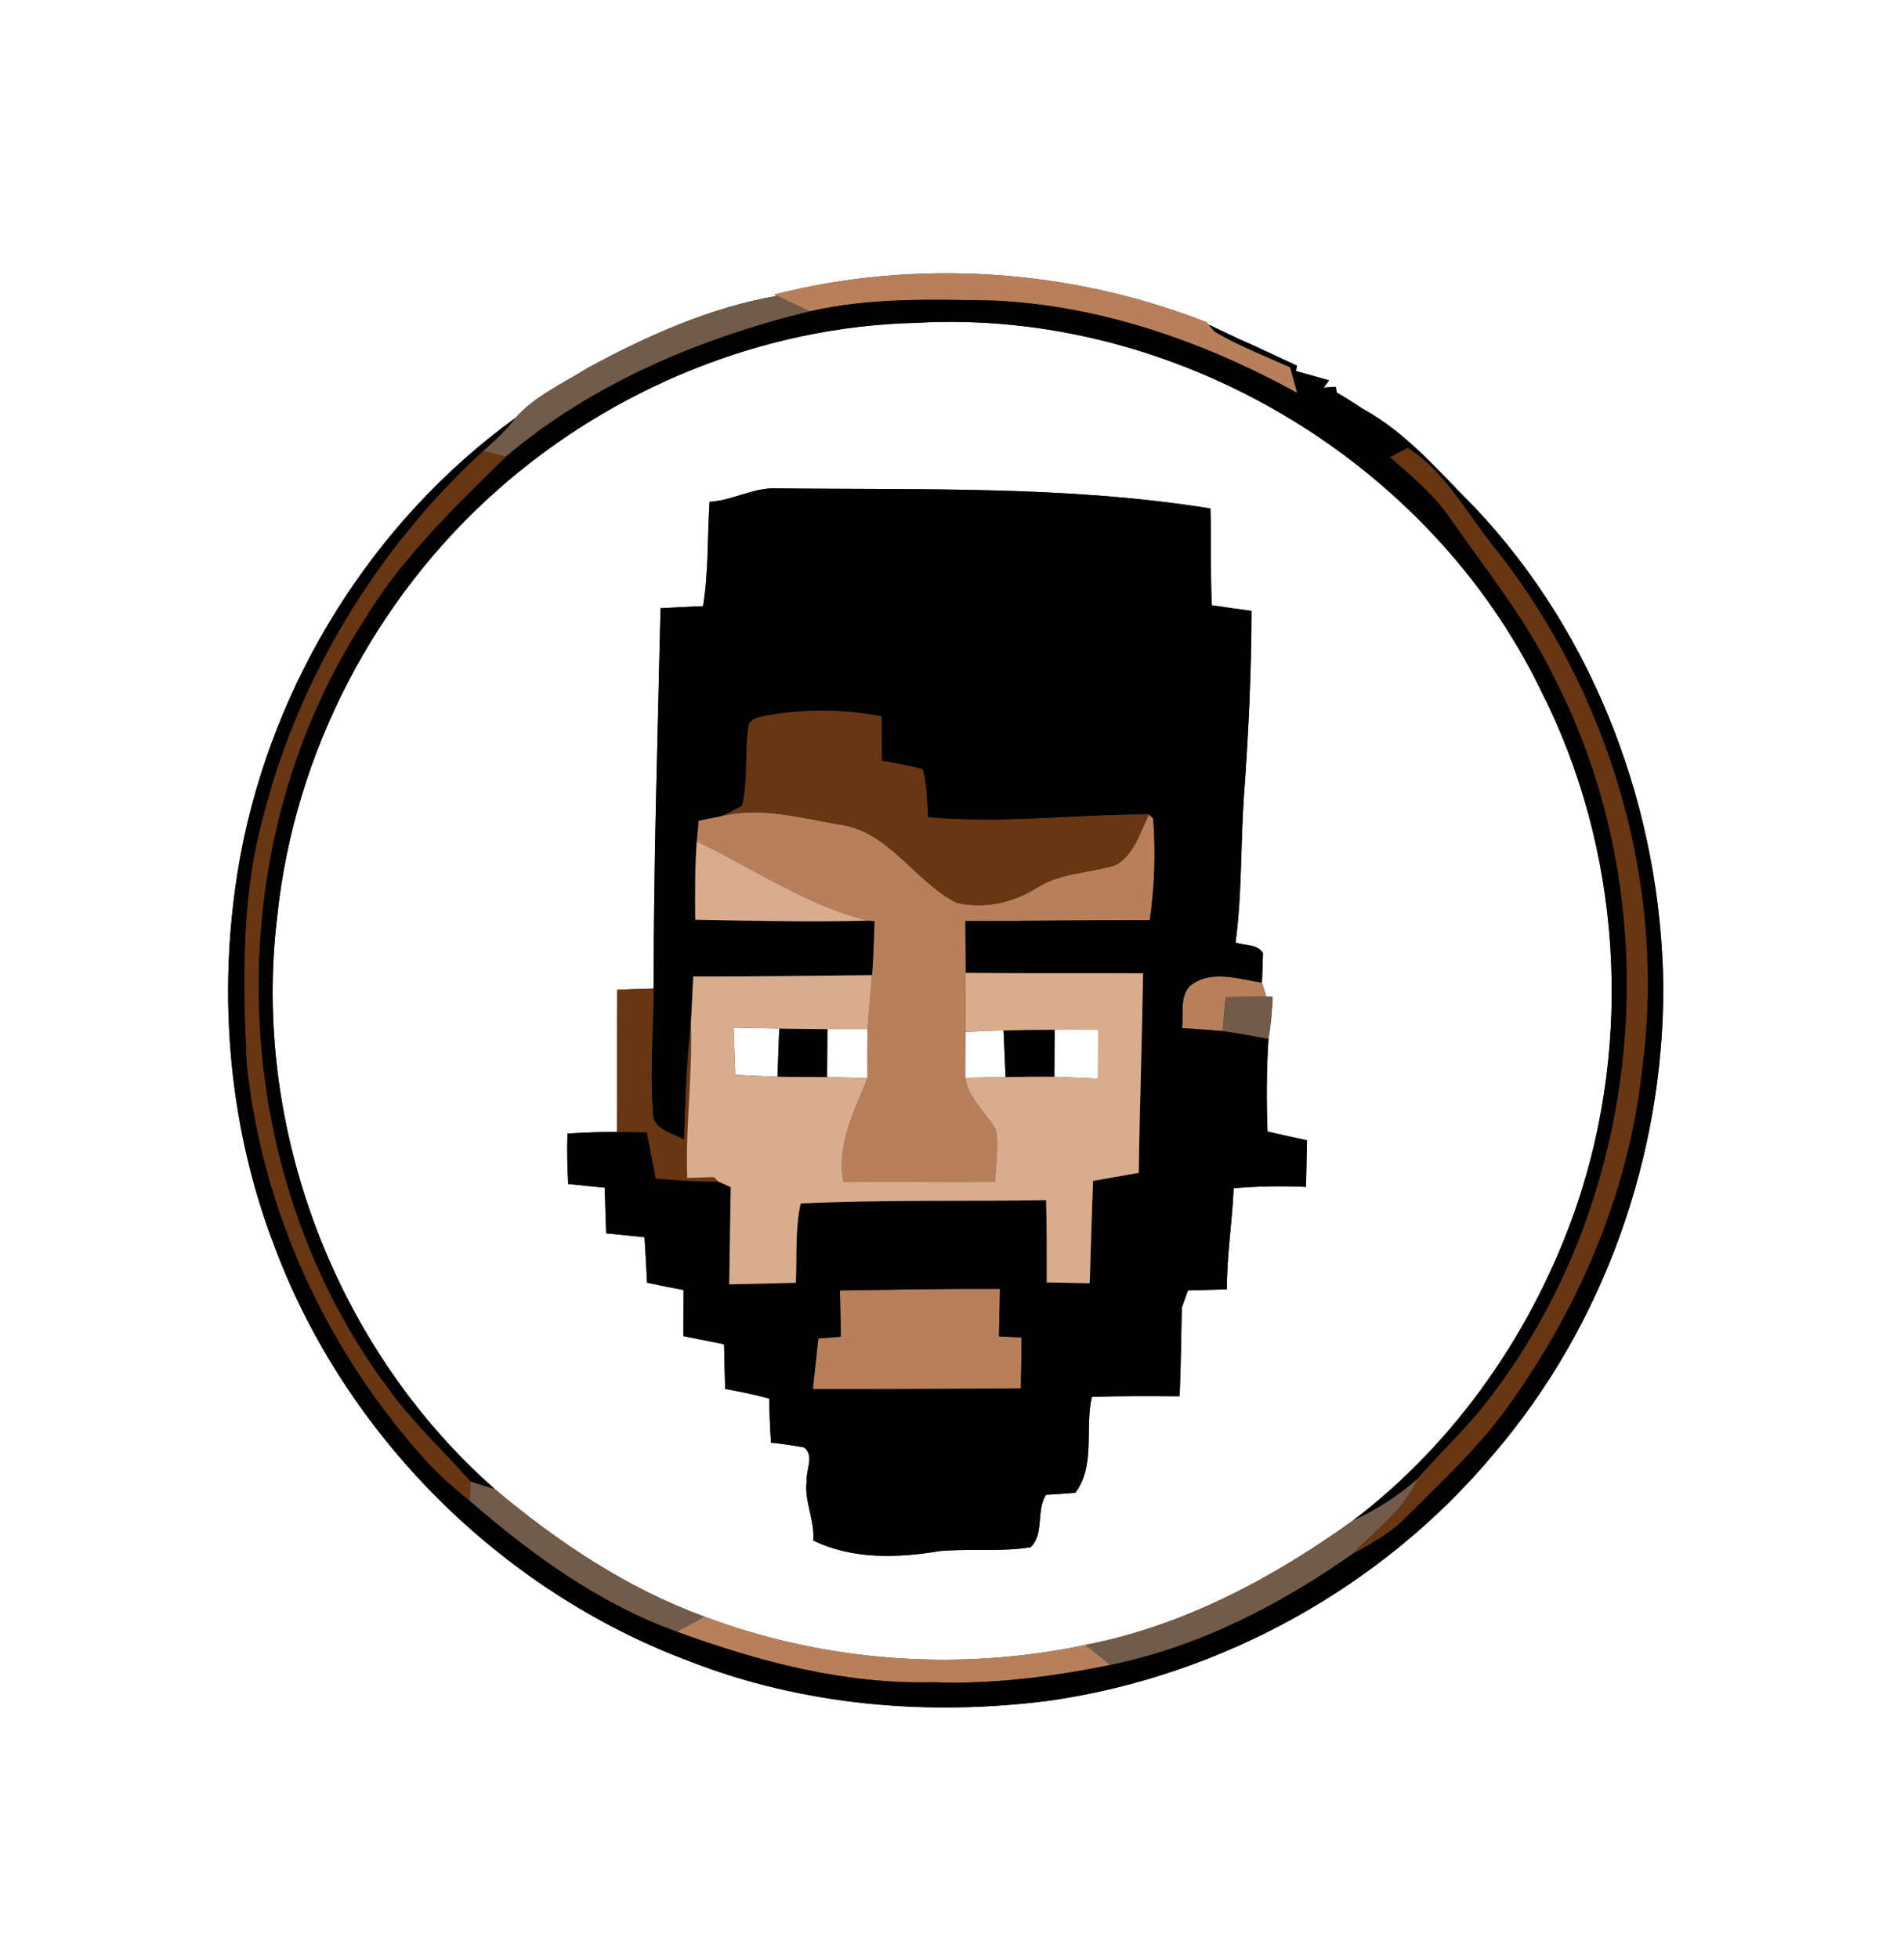 <?xml version="1.0" encoding="UTF-8" ?>
<!DOCTYPE svg PUBLIC "-//W3C//DTD SVG 1.1//EN" "http://www.w3.org/Graphics/SVG/1.1/DTD/svg11.dtd">
<svg width="243pt" height="250pt" viewBox="0 0 243 250" version="1.1" xmlns="http://www.w3.org/2000/svg">
<rect x="0" y="0" width="243" height="250" fill="#333333" stroke="none"/>
<g id="#ffffffff">
<path fill="#ffffff" opacity="1.00" d=" M 0.00 0.00 L 243.00 0.00 L 243.00 250.00 L 0.00 250.00 L 0.00 0.00 M 98.82 37.59 L 99.18 37.75 C 90.64 39.23 82.56 42.86 74.97 46.97 C 71.82 48.95 68.28 50.53 65.77 53.34 C 47.53 66.56 34.86 87.01 30.70 109.12 C 27.66 125.71 28.94 143.19 35.00 158.98 C 44.01 183.14 63.85 202.98 88.01 212.01 C 102.58 217.69 118.60 219.03 134.04 217.02 C 155.88 213.86 176.43 202.52 190.60 185.59 C 204.68 169.17 212.30 147.58 212.28 126.00 C 212.04 103.60 203.69 81.12 188.23 64.77 C 183.74 60.28 179.56 55.24 173.91 52.16 C 172.82 51.44 171.73 50.73 170.60 50.10 L 170.48 49.36 L 168.95 49.47 L 169.63 48.54 C 168.22 48.15 166.82 47.75 165.41 47.35 L 165.52 46.66 C 163.00 45.51 160.51 44.29 157.97 43.19 C 156.72 42.59 155.48 42.01 154.24 41.42 L 153.98 41.12 C 136.58 34.29 116.95 32.97 98.82 37.59 Z" />
<path fill="#ffffff" opacity="1.00" d=" M 63.54 62.49 C 78.17 49.54 97.38 41.65 116.97 41.20 C 149.72 39.35 182.38 58.62 196.67 88.14 C 206.91 108.31 208.48 132.61 201.18 153.99 C 195.78 169.66 185.93 183.99 172.68 194.04 C 162.43 201.41 151.00 207.50 138.52 209.92 C 122.39 213.32 105.35 212.11 89.91 206.31 C 80.01 202.70 71.16 196.77 63.14 190.02 C 42.78 172.07 32.09 143.83 35.39 116.89 C 37.56 96.10 47.87 76.31 63.54 62.49 M 90.56 64.04 C 90.26 68.47 90.45 72.95 89.73 77.35 C 87.92 77.43 86.11 77.52 84.30 77.62 C 83.95 93.79 83.41 109.96 83.42 126.14 C 81.87 126.18 80.33 126.23 78.78 126.30 C 78.74 132.35 78.80 138.40 78.74 144.45 C 76.63 144.44 74.52 144.54 72.42 144.66 C 72.35 146.81 72.40 148.95 72.52 151.10 C 74.07 151.25 75.62 151.41 77.18 151.57 C 77.23 153.51 77.29 155.45 77.36 157.39 C 78.99 157.56 80.62 157.73 82.26 157.89 C 82.38 159.82 82.49 161.75 82.58 163.69 C 84.13 164.03 85.68 164.33 87.24 164.63 C 87.23 166.59 87.23 168.55 87.22 170.51 C 88.95 170.85 90.68 171.21 92.41 171.55 C 92.45 173.45 92.49 175.35 92.55 177.25 C 94.43 177.59 96.31 177.98 98.16 178.47 C 98.20 180.35 98.27 182.23 98.40 184.11 C 99.82 184.25 101.24 184.46 102.64 184.72 C 103.97 185.78 102.84 187.62 102.95 189.02 C 102.62 191.58 104.01 194.00 103.79 196.59 C 108.79 199.03 114.58 198.84 119.94 197.94 C 123.80 197.60 127.72 198.07 131.54 197.45 C 133.30 195.72 132.21 192.81 133.49 190.76 C 134.74 190.69 135.99 190.60 137.25 190.50 C 139.86 186.97 138.41 182.31 139.35 178.26 C 143.08 178.14 146.82 178.17 150.55 178.19 C 150.72 174.42 150.74 170.64 150.83 166.87 C 151.03 166.32 151.42 165.23 151.62 164.68 C 153.27 164.64 154.93 164.59 156.58 164.54 C 156.57 160.22 157.26 155.95 157.45 151.64 C 160.52 151.38 163.60 151.32 166.68 151.47 C 166.72 149.49 166.77 147.50 166.81 145.52 C 165.12 145.17 163.44 144.78 161.77 144.40 C 161.62 140.47 161.64 136.52 161.89 132.59 C 162.20 130.80 162.35 129.00 162.43 127.19 L 161.63 127.19 C 161.49 126.75 161.21 125.85 161.06 125.40 C 161.10 124.46 161.16 122.57 161.19 121.63 C 160.44 120.43 158.83 120.71 157.69 120.28 C 158.51 114.21 158.33 108.06 158.73 101.96 C 159.33 93.97 159.71 85.96 159.73 77.96 C 158.04 77.73 156.35 77.49 154.66 77.24 C 154.46 73.12 154.61 69.01 154.48 64.89 C 136.14 61.94 117.48 62.55 98.96 62.32 C 96.05 62.25 93.46 63.88 90.56 64.04 Z" />
<path fill="#ffffff" opacity="1.00" d=" M 93.62 131.15 C 95.56 131.18 97.51 131.22 99.45 131.26 C 99.37 133.31 99.30 135.36 99.23 137.41 C 97.43 137.35 95.63 137.26 93.84 137.17 C 93.76 135.16 93.69 133.16 93.62 131.15 Z" />
<path fill="#ffffff" opacity="1.00" d=" M 105.60 131.33 C 107.31 131.33 109.02 131.33 110.74 131.33 C 110.66 133.41 110.71 135.50 110.70 137.59 C 108.98 137.54 107.27 137.49 105.56 137.46 C 105.58 135.41 105.59 133.38 105.60 131.33 Z" />
<path fill="#ffffff" opacity="1.00" d=" M 123.21 131.68 C 124.83 131.61 126.45 131.55 128.08 131.50 C 128.16 133.48 128.25 135.47 128.34 137.46 C 126.62 137.49 124.90 137.51 123.18 137.54 C 123.17 135.58 123.20 133.63 123.21 131.68 Z" />
<path fill="#ffffff" opacity="1.00" d=" M 134.60 131.42 C 136.45 131.41 138.31 131.42 140.16 131.42 C 140.16 133.50 140.15 135.58 140.14 137.66 C 138.28 137.57 136.42 137.48 134.56 137.42 C 134.58 135.42 134.59 133.42 134.60 131.42 Z" />
</g>
<g id="#b7805bff">
<path fill="#b7805b" opacity="1.00" d=" M 98.82 37.59 C 116.95 32.97 136.58 34.29 153.98 41.12 L 154.24 41.42 C 154.43 41.64 154.82 42.09 155.01 42.32 C 158.08 44.12 161.41 45.43 164.66 46.87 C 164.89 47.69 165.33 49.32 165.56 50.14 C 153.68 43.62 140.55 39.00 126.93 38.36 C 119.06 38.21 111.08 37.96 103.35 39.73 C 101.95 39.09 100.57 38.40 99.18 37.75 L 98.82 37.59 Z" />
<path fill="#b7805b" opacity="1.00" d=" M 89.17 104.72 C 89.87 104.58 91.27 104.31 91.97 104.17 C 97.01 102.91 102.09 104.36 107.05 105.21 C 113.40 106.01 116.68 112.43 122.04 115.19 C 125.56 116.04 129.27 115.22 132.31 113.31 C 135.35 111.35 139.06 111.44 142.40 110.39 C 144.77 109.06 145.49 106.20 146.65 103.93 C 146.78 104.07 147.05 104.34 147.18 104.47 C 147.51 108.79 147.36 113.14 146.74 117.43 C 138.90 117.39 131.05 117.57 123.21 117.52 C 123.22 119.74 123.25 121.95 123.25 124.16 C 123.24 126.67 123.21 129.17 123.21 131.68 C 123.20 133.63 123.17 135.58 123.18 137.54 C 123.61 140.18 125.78 141.93 127.09 144.12 C 127.50 146.32 127.10 148.58 126.99 150.81 C 120.54 150.85 114.09 150.87 107.64 150.84 C 106.75 146.05 109.02 141.87 110.70 137.59 C 110.71 135.50 110.66 133.41 110.74 131.33 C 110.87 129.03 111.11 126.74 111.29 124.45 C 111.47 122.17 111.52 119.88 111.61 117.59 C 111.40 117.56 110.99 117.51 110.78 117.49 C 102.89 115.56 96.18 110.82 88.92 107.39 C 89.00 106.50 89.08 105.61 89.17 104.72 Z" />
<path fill="#b7805b" opacity="1.00" d=" M 151.81 125.88 C 154.42 123.65 158.06 124.95 161.06 125.40 C 161.21 125.85 161.49 126.75 161.63 127.19 C 159.89 127.21 158.16 127.22 156.43 127.23 C 156.30 128.68 156.16 130.13 156.03 131.59 C 154.30 131.41 152.58 131.32 150.85 131.21 C 151.10 129.45 150.52 127.32 151.81 125.88 Z" />
<path fill="#b7805b" opacity="1.00" d=" M 107.20 164.68 C 114.01 164.58 120.81 164.45 127.62 164.49 C 127.58 166.50 127.54 168.52 127.49 170.54 C 128.21 170.58 129.66 170.65 130.38 170.69 C 130.36 172.85 130.33 175.02 130.29 177.18 C 121.44 177.25 112.59 177.29 103.74 177.27 C 103.98 175.12 104.21 172.96 104.44 170.81 C 105.16 170.75 106.60 170.64 107.32 170.58 C 107.27 168.61 107.24 166.65 107.20 164.68 Z" />
<path fill="#b7805b" opacity="1.00" d=" M 89.91 206.31 C 105.35 212.11 122.39 213.32 138.52 209.92 C 139.59 210.76 140.66 211.61 141.74 212.47 C 134.25 213.99 126.65 214.97 119.00 214.68 C 107.77 214.95 96.80 212.05 86.34 208.21 C 87.54 207.60 88.73 206.96 89.91 206.31 Z" />
</g>
<g id="#725b49ff">
<path fill="#725b49" opacity="1.00" d=" M 74.97 46.97 C 82.56 42.86 90.64 39.23 99.18 37.75 C 100.57 38.40 101.95 39.09 103.35 39.73 C 89.33 43.17 75.65 48.89 64.55 58.29 L 61.68 57.54 C 62.82 56.53 63.94 55.50 64.96 54.37 C 65.16 54.11 65.57 53.60 65.77 53.34 C 68.28 50.53 71.82 48.95 74.97 46.97 Z" />
<path fill="#725b49" opacity="1.00" d=" M 156.43 127.23 C 158.16 127.22 159.89 127.21 161.63 127.19 L 162.43 127.19 C 162.35 129.00 162.20 130.80 161.89 132.59 C 159.94 132.23 157.99 131.85 156.03 131.59 C 156.16 130.13 156.30 128.68 156.43 127.23 Z" />
<path fill="#725b49" opacity="1.00" d=" M 60.03 189.06 C 60.81 189.30 62.36 189.78 63.14 190.02 C 71.16 196.77 80.01 202.70 89.91 206.31 C 88.73 206.96 87.54 207.60 86.34 208.21 C 76.47 204.66 67.82 198.37 59.96 191.54 L 60.03 189.06 Z" />
<path fill="#725b49" opacity="1.00" d=" M 172.68 194.04 C 175.69 192.64 178.52 190.87 180.99 188.63 C 179.24 192.64 175.61 195.20 172.67 198.26 C 163.37 204.83 152.95 210.17 141.74 212.47 C 140.66 211.61 139.59 210.76 138.52 209.92 C 151.00 207.50 162.43 201.41 172.68 194.04 Z" />
</g>
<g id="#020101ff">
<path fill="#020101" opacity="1.00" d=" M 103.35 39.73 C 111.08 37.96 119.06 38.21 126.93 38.36 C 140.55 39.00 153.68 43.62 165.56 50.14 C 165.33 49.32 164.89 47.69 164.66 46.87 C 161.41 45.43 158.08 44.12 155.01 42.32 C 154.82 42.09 154.43 41.64 154.24 41.42 C 155.48 42.01 156.72 42.59 157.97 43.19 C 160.51 44.29 163.00 45.51 165.52 46.66 L 165.41 47.35 C 166.82 47.75 168.22 48.15 169.63 48.54 L 168.95 49.47 L 170.48 49.36 L 170.60 50.10 C 171.73 50.73 172.82 51.44 173.91 52.16 C 179.56 55.24 183.74 60.28 188.23 64.77 C 203.69 81.12 212.04 103.60 212.28 126.00 C 212.30 147.58 204.68 169.17 190.60 185.59 C 176.43 202.52 155.88 213.86 134.04 217.02 C 118.60 219.03 102.58 217.69 88.01 212.01 C 63.85 202.98 44.01 183.14 35.00 158.98 C 28.94 143.19 27.66 125.71 30.70 109.12 C 34.86 87.01 47.53 66.56 65.77 53.34 C 65.57 53.60 65.16 54.11 64.96 54.37 C 63.94 55.50 62.82 56.53 61.68 57.54 C 48.12 70.00 38.09 86.48 33.57 104.36 C 30.79 114.53 31.01 125.17 31.49 135.61 C 33.41 154.48 41.76 172.52 54.49 186.53 C 56.16 188.35 58.05 189.96 59.96 191.54 C 67.82 198.37 76.47 204.66 86.34 208.21 C 96.80 212.05 107.77 214.95 119.00 214.68 C 126.65 214.97 134.25 213.99 141.74 212.47 C 152.95 210.17 163.37 204.83 172.67 198.26 C 175.11 196.94 177.56 195.56 179.52 193.54 C 184.20 188.87 189.11 184.33 192.89 178.86 C 201.87 166.26 208.03 151.46 209.62 136.01 C 212.64 112.69 205.37 88.43 190.85 70.03 C 187.23 65.65 184.58 60.29 179.66 57.16 C 179.10 57.46 177.97 58.06 177.41 58.36 C 180.33 60.84 183.29 63.38 185.42 66.60 C 189.85 72.93 194.72 79.02 198.13 85.99 C 213.25 114.89 210.10 152.27 190.30 178.20 C 187.51 181.96 184.06 185.12 180.99 188.63 C 178.52 190.87 175.69 192.64 172.68 194.04 C 185.93 183.99 195.78 169.66 201.18 153.99 C 208.48 132.61 206.91 108.31 196.67 88.14 C 182.38 58.62 149.72 39.35 116.97 41.20 C 97.38 41.65 78.17 49.54 63.54 62.49 C 47.87 76.31 37.56 96.10 35.39 116.89 C 32.09 143.83 42.78 172.07 63.14 190.02 C 62.36 189.78 60.81 189.30 60.03 189.06 C 56.60 185.16 52.75 181.62 49.69 177.40 C 28.72 149.49 27.40 108.70 46.31 79.39 C 51.10 71.32 57.91 64.81 64.55 58.29 C 75.65 48.89 89.33 43.17 103.35 39.73 Z" />
<path fill="#020101" opacity="1.00" d=" M 90.56 64.04 C 93.46 63.88 96.05 62.25 98.96 62.32 C 117.48 62.55 136.14 61.94 154.48 64.89 C 154.61 69.01 154.46 73.12 154.66 77.24 C 156.35 77.49 158.04 77.73 159.73 77.96 C 159.71 85.96 159.33 93.97 158.73 101.96 C 158.33 108.06 158.51 114.21 157.69 120.28 C 158.83 120.71 160.44 120.43 161.19 121.63 C 161.16 122.57 161.10 124.46 161.06 125.40 C 158.06 124.95 154.42 123.65 151.81 125.88 C 150.52 127.32 151.10 129.45 150.85 131.21 C 152.58 131.32 154.30 131.41 156.03 131.59 C 157.99 131.85 159.94 132.23 161.89 132.59 C 161.64 136.52 161.62 140.47 161.77 144.40 C 163.44 144.78 165.12 145.17 166.81 145.52 C 166.77 147.50 166.72 149.49 166.68 151.47 C 163.60 151.32 160.52 151.38 157.45 151.64 C 157.26 155.95 156.57 160.22 156.58 164.54 C 154.93 164.59 153.27 164.64 151.62 164.68 C 151.42 165.23 151.03 166.32 150.83 166.87 C 150.74 170.64 150.72 174.42 150.55 178.19 C 146.82 178.17 143.08 178.14 139.35 178.26 C 138.41 182.31 139.86 186.97 137.25 190.50 C 135.99 190.60 134.74 190.69 133.49 190.76 C 132.21 192.81 133.30 195.72 131.54 197.45 C 127.72 198.07 123.80 197.60 119.94 197.94 C 114.58 198.84 108.79 199.03 103.79 196.59 C 104.01 194.00 102.62 191.58 102.95 189.02 C 102.84 187.62 103.97 185.78 102.64 184.72 C 101.24 184.46 99.82 184.25 98.40 184.11 C 98.27 182.23 98.20 180.35 98.16 178.47 C 96.31 177.98 94.43 177.59 92.55 177.25 C 92.49 175.35 92.45 173.45 92.41 171.55 C 90.68 171.21 88.95 170.85 87.22 170.51 C 87.23 168.55 87.23 166.59 87.24 164.63 C 85.68 164.33 84.13 164.03 82.58 163.69 C 82.49 161.75 82.38 159.82 82.26 157.89 C 80.62 157.73 78.99 157.56 77.36 157.39 C 77.29 155.45 77.23 153.51 77.18 151.57 C 75.62 151.41 74.07 151.25 72.52 151.10 C 72.40 148.95 72.35 146.81 72.42 144.66 C 74.52 144.54 76.63 144.44 78.74 144.45 C 80.01 144.45 81.29 144.47 82.56 144.49 C 82.94 146.45 83.32 148.42 83.69 150.40 C 86.35 150.61 89.02 150.82 91.70 150.79 C 92.09 150.97 92.87 151.32 93.26 151.50 C 93.20 155.63 93.12 159.76 93.07 163.90 C 95.90 163.85 98.73 163.78 101.57 163.70 C 101.72 160.33 101.46 156.90 102.18 153.58 C 112.61 153.09 123.07 153.33 133.51 153.16 C 133.60 156.66 133.60 160.15 133.59 163.65 C 135.42 163.69 137.24 163.73 139.07 163.76 C 139.23 159.40 139.32 155.05 139.51 150.70 C 141.45 150.36 143.39 150.02 145.34 149.67 C 145.45 141.18 145.77 132.70 145.88 124.21 C 138.33 124.17 130.79 124.23 123.25 124.16 C 123.25 121.95 123.22 119.74 123.21 117.52 C 131.05 117.57 138.90 117.39 146.74 117.43 C 147.36 113.14 147.51 108.79 147.18 104.47 C 147.05 104.34 146.78 104.07 146.65 103.93 C 137.24 103.93 127.83 105.16 118.43 104.30 C 118.30 102.25 118.31 100.17 117.77 98.17 C 116.06 97.69 114.30 97.41 112.55 97.09 C 112.53 95.20 112.51 93.31 112.50 91.42 C 107.74 90.49 102.83 90.47 98.05 91.27 C 97.02 91.51 95.43 91.62 95.49 93.06 C 95.03 96.29 95.50 99.62 94.72 102.81 C 93.84 103.33 92.92 103.78 91.97 104.17 C 91.27 104.31 89.87 104.58 89.17 104.72 C 89.08 105.61 89.00 106.50 88.92 107.39 C 88.69 110.71 88.70 114.04 88.73 117.37 C 96.08 117.51 103.43 117.68 110.78 117.49 C 110.99 117.51 111.40 117.56 111.61 117.59 C 111.52 119.88 111.47 122.17 111.29 124.45 C 103.69 124.52 96.08 124.64 88.48 124.62 C 88.37 126.67 88.27 128.71 88.17 130.76 C 87.62 135.64 87.46 140.56 87.31 145.47 C 85.87 144.55 83.24 144.19 83.32 141.98 C 82.93 136.71 83.38 131.42 83.42 126.14 C 83.41 109.96 83.95 93.79 84.30 77.62 C 86.11 77.52 87.92 77.43 89.73 77.35 C 90.45 72.95 90.26 68.47 90.56 64.04 M 107.20 164.68 C 107.24 166.65 107.27 168.61 107.32 170.58 C 106.60 170.64 105.16 170.75 104.44 170.81 C 104.21 172.96 103.98 175.12 103.74 177.27 C 112.59 177.29 121.44 177.25 130.29 177.18 C 130.33 175.02 130.36 172.85 130.38 170.69 C 129.66 170.65 128.21 170.58 127.49 170.54 C 127.54 168.52 127.58 166.50 127.62 164.49 C 120.81 164.45 114.01 164.58 107.20 164.68 Z" />
<path fill="#020101" opacity="1.00" d=" M 99.45 131.26 C 101.50 131.29 103.55 131.33 105.60 131.33 C 105.59 133.38 105.58 135.41 105.56 137.46 C 103.45 137.43 101.34 137.47 99.23 137.41 C 99.30 135.36 99.37 133.31 99.45 131.26 Z" />
<path fill="#020101" opacity="1.00" d=" M 128.08 131.50 C 130.25 131.44 132.43 131.42 134.60 131.42 C 134.59 133.42 134.58 135.42 134.56 137.42 C 132.49 137.38 130.41 137.43 128.34 137.46 C 128.25 135.47 128.16 133.48 128.08 131.50 Z" />
</g>
<g id="#683613ff">
<path fill="#683613" opacity="1.00" d=" M 33.57 104.36 C 38.09 86.48 48.12 70.00 61.68 57.54 L 64.55 58.29 C 57.91 64.81 51.10 71.32 46.31 79.39 C 27.40 108.70 28.72 149.49 49.69 177.40 C 52.75 181.62 56.60 185.16 60.03 189.06 L 59.96 191.54 C 58.05 189.96 56.16 188.35 54.49 186.53 C 41.76 172.52 33.41 154.48 31.49 135.61 C 31.01 125.17 30.79 114.53 33.57 104.36 Z" />
<path fill="#683613" opacity="1.00" d=" M 177.41 58.36 C 177.97 58.06 179.10 57.46 179.66 57.16 C 184.58 60.29 187.23 65.65 190.85 70.03 C 205.37 88.43 212.64 112.69 209.62 136.01 C 208.03 151.46 201.87 166.26 192.89 178.86 C 189.11 184.33 184.20 188.87 179.52 193.54 C 177.56 195.56 175.11 196.94 172.67 198.26 C 175.61 195.20 179.24 192.64 180.99 188.63 C 184.06 185.12 187.51 181.96 190.30 178.20 C 210.10 152.27 213.25 114.89 198.13 85.99 C 194.72 79.02 189.85 72.93 185.42 66.60 C 183.29 63.38 180.33 60.84 177.41 58.36 Z" />
<path fill="#683613" opacity="1.00" d=" M 95.49 93.06 C 95.43 91.62 97.02 91.51 98.05 91.27 C 102.83 90.47 107.74 90.49 112.50 91.42 C 112.51 93.31 112.53 95.20 112.55 97.09 C 114.30 97.41 116.06 97.69 117.77 98.17 C 118.31 100.17 118.30 102.25 118.43 104.30 C 127.83 105.16 137.24 103.93 146.65 103.93 C 145.49 106.20 144.77 109.06 142.40 110.39 C 139.06 111.44 135.35 111.35 132.31 113.31 C 129.27 115.22 125.56 116.04 122.04 115.19 C 116.68 112.43 113.40 106.01 107.05 105.21 C 102.09 104.36 97.01 102.91 91.97 104.17 C 92.92 103.78 93.84 103.33 94.72 102.81 C 95.50 99.62 95.03 96.29 95.49 93.06 Z" />
<path fill="#683613" opacity="1.00" d=" M 78.78 126.30 C 80.33 126.23 81.87 126.18 83.42 126.14 C 83.38 131.42 82.93 136.71 83.32 141.98 C 83.24 144.19 85.87 144.55 87.31 145.47 C 87.46 140.56 87.62 135.64 88.17 130.76 C 88.41 137.29 87.45 143.80 87.71 150.33 C 88.56 150.30 90.26 150.24 91.11 150.22 C 91.25 150.36 91.55 150.65 91.70 150.79 C 89.02 150.82 86.35 150.61 83.69 150.40 C 83.32 148.42 82.94 146.45 82.56 144.49 C 81.29 144.47 80.01 144.45 78.74 144.45 C 78.80 138.40 78.74 132.35 78.78 126.30 Z" />
</g>
<g id="#d8ad8eff">
<path fill="#d8ad8e" opacity="1.00" d=" M 88.92 107.39 C 96.18 110.82 102.89 115.56 110.78 117.49 C 103.43 117.68 96.08 117.51 88.73 117.37 C 88.70 114.04 88.69 110.71 88.92 107.39 Z" />
<path fill="#d8ad8e" opacity="1.00" d=" M 123.25 124.16 C 130.79 124.23 138.33 124.17 145.88 124.21 C 145.77 132.70 145.45 141.18 145.34 149.67 C 143.39 150.02 141.45 150.36 139.51 150.70 C 139.32 155.05 139.23 159.40 139.07 163.76 C 137.24 163.73 135.42 163.69 133.59 163.65 C 133.60 160.15 133.60 156.66 133.51 153.16 C 123.07 153.33 112.61 153.09 102.18 153.58 C 101.46 156.90 101.72 160.33 101.57 163.70 C 98.73 163.78 95.90 163.85 93.07 163.90 C 93.12 159.76 93.20 155.63 93.26 151.50 C 92.87 151.32 92.09 150.97 91.70 150.79 C 91.55 150.65 91.25 150.36 91.11 150.22 C 90.26 150.24 88.56 150.30 87.71 150.33 C 87.45 143.80 88.41 137.29 88.17 130.76 C 88.27 128.71 88.37 126.67 88.48 124.62 C 96.08 124.64 103.69 124.52 111.29 124.45 C 111.11 126.74 110.87 129.03 110.74 131.33 C 109.02 131.33 107.31 131.33 105.60 131.33 C 103.55 131.33 101.50 131.29 99.45 131.26 C 97.51 131.22 95.56 131.18 93.62 131.15 C 93.69 133.16 93.76 135.16 93.84 137.17 C 95.63 137.26 97.43 137.35 99.23 137.41 C 101.34 137.47 103.45 137.43 105.56 137.46 C 107.27 137.49 108.98 137.54 110.70 137.59 C 109.02 141.87 106.75 146.05 107.64 150.84 C 114.09 150.87 120.54 150.85 126.99 150.81 C 127.10 148.58 127.50 146.32 127.09 144.12 C 125.78 141.93 123.61 140.18 123.18 137.54 C 124.90 137.51 126.62 137.49 128.34 137.46 C 130.41 137.43 132.49 137.38 134.56 137.42 C 136.42 137.48 138.28 137.57 140.14 137.66 C 140.15 135.58 140.16 133.50 140.16 131.42 C 138.31 131.42 136.45 131.41 134.60 131.42 C 132.43 131.42 130.25 131.44 128.08 131.50 C 126.45 131.55 124.83 131.61 123.21 131.68 C 123.21 129.17 123.24 126.67 123.25 124.16 Z" />
</g>
</svg>
